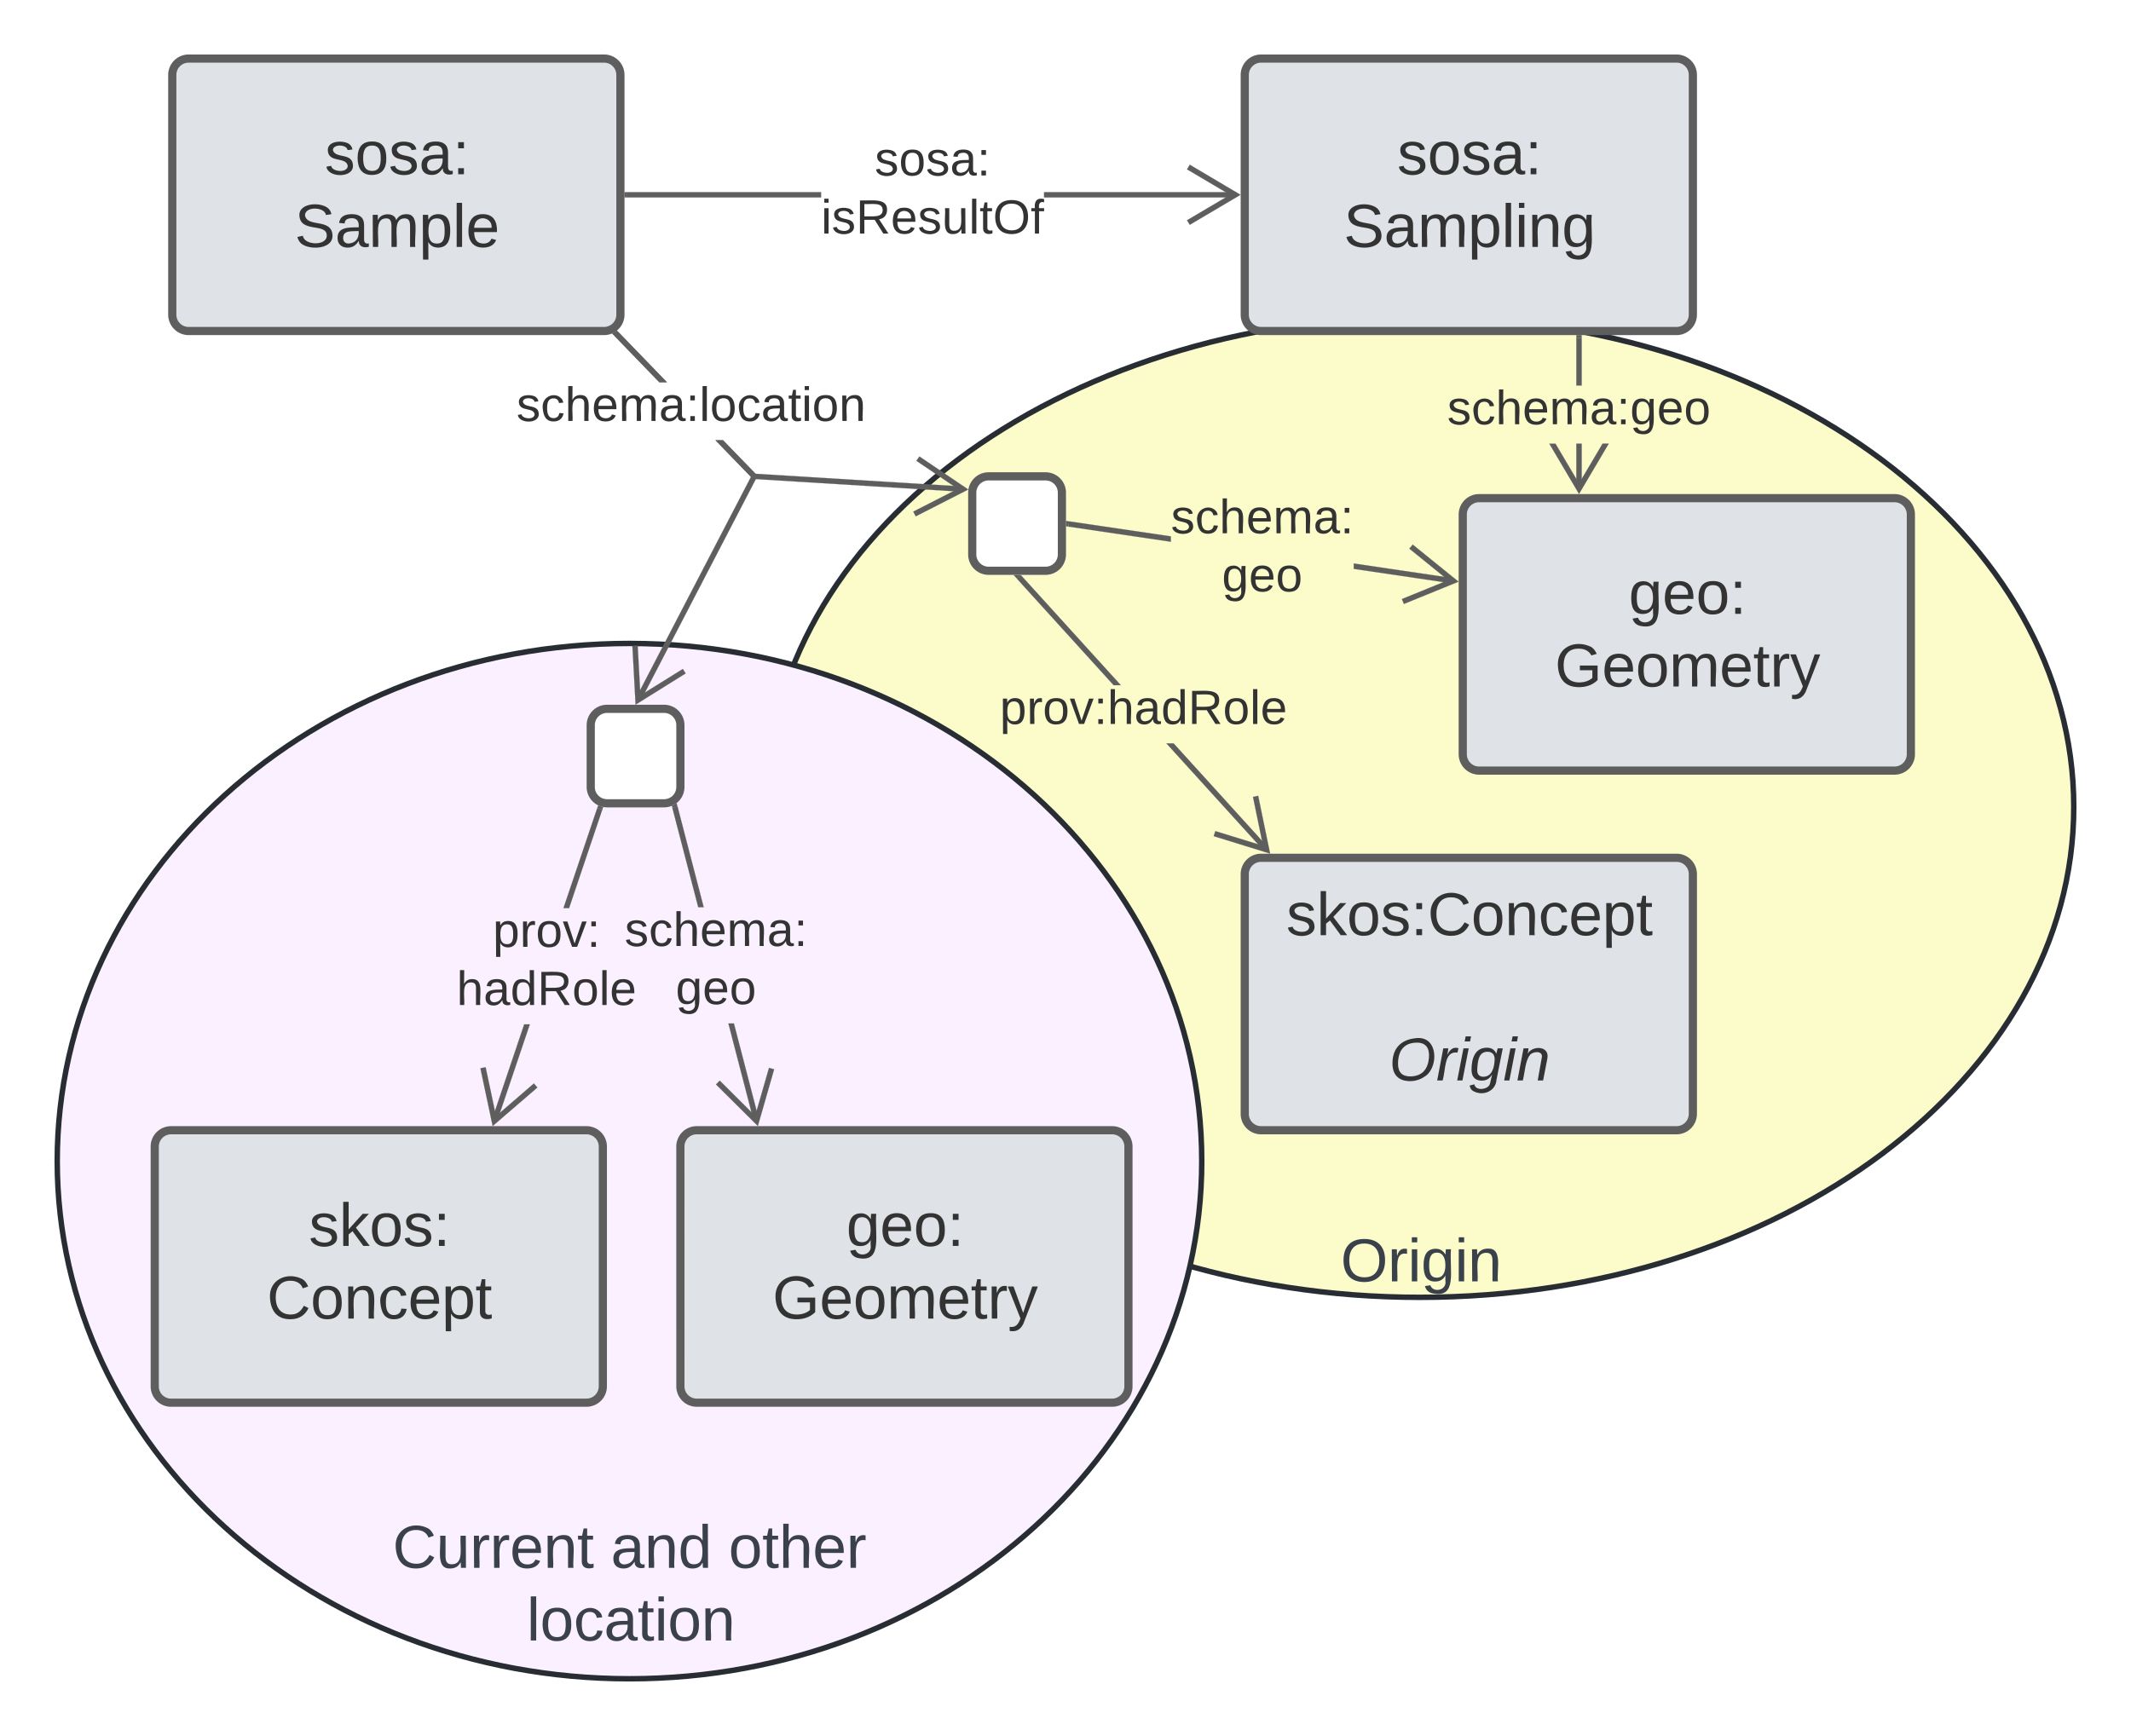 <svg xmlns="http://www.w3.org/2000/svg" xmlns:xlink="http://www.w3.org/1999/xlink" xmlns:lucid="lucid" width="782" height="637.17"><g transform="translate(-99 -843.833)" lucid:page-tab-id="1jr.oXSceHeA"><path d="M0 500h1000v1000H0z" fill="#fff"/><path d="M860 1140c0 99.4-107.45 180-240 180s-240-80.6-240-180 107.45-180 240-180 240 80.6 240 180z" stroke="#282c33" stroke-width="2" fill="#fcfcca"/><use xlink:href="#a" transform="matrix(1,0,0,1,385,965) translate(205.968 349.141)"/><path d="M540 1270c0 104.93-94.02 190-210 190s-210-85.07-210-190 94.02-190 210-190 210 85.07 210 190z" stroke="#282c33" stroke-width="2" fill="#fbf0ff"/><use xlink:href="#b" transform="matrix(1,0,0,1,125,1085) translate(118.091 334.28)"/><use xlink:href="#c" transform="matrix(1,0,0,1,125,1085) translate(198.153 334.28)"/><use xlink:href="#d" transform="matrix(1,0,0,1,125,1085) translate(241.363 334.28)"/><use xlink:href="#e" transform="matrix(1,0,0,1,125,1085) translate(167.295 360.947)"/><path d="M162.22 871.33a6 6 0 0 1 6-6h152.45a6 6 0 0 1 6 6v88a6 6 0 0 1-6 6H168.22a6 6 0 0 1-6-6z" stroke="#5e5e5e" stroke-width="3" fill="#dfe3e8"/><use xlink:href="#f" transform="matrix(1,0,0,1,167.222,870.333) translate(50.957 37.465)"/><use xlink:href="#g" transform="matrix(1,0,0,1,167.222,870.333) translate(39.907 64.132)"/><path d="M555.78 871.33a6 6 0 0 1 6-6h152.44a6 6 0 0 1 6 6v88a6 6 0 0 1-6 6H561.78a6 6 0 0 1-6-6z" stroke="#5e5e5e" stroke-width="3" fill="#dfe3e8"/><use xlink:href="#f" transform="matrix(1,0,0,1,560.778,870.333) translate(50.957 37.465)"/><use xlink:href="#h" transform="matrix(1,0,0,1,560.778,870.333) translate(31.296 64.132)"/><path d="M400.3 916.3h-71.13v-1.94h71.14zm152.16 0h-70.32v-1.94h70.32z" stroke="#5e5e5e" stroke-width=".05" fill="#5e5e5e"/><path d="M329.2 916.3h-1.03v-1.94h1.02z" fill="#5e5e5e"/><path stroke="#5e5e5e" stroke-width=".05" fill="#5e5e5e"/><path d="M554.23 915.33l-18.63 11.02-1-1.68 15.8-9.34-15.8-9.34 1-1.7z" stroke="#5e5e5e" stroke-width=".05" fill="#5e5e5e"/><use xlink:href="#i" transform="matrix(1,0,0,1,400.309,894) translate(19.684 14.222)"/><use xlink:href="#j" transform="matrix(1,0,0,1,400.309,894) translate(0.005 35.556)"/><path d="M635.78 1032.67a6 6 0 0 1 6-6h152.44a6 6 0 0 1 6 6v88a6 6 0 0 1-6 6H641.78a6 6 0 0 1-6-6z" stroke="#5e5e5e" stroke-width="3" fill="#dfe3e8"/><use xlink:href="#k" transform="matrix(1,0,0,1,640.778,1031.667) translate(55.895 37.465)"/><use xlink:href="#l" transform="matrix(1,0,0,1,640.778,1031.667) translate(28.796 64.132)"/><path d="M679.42 1023.35h-1.95v-16.68h1.95zm0-38.02h-1.95v-17.5h1.95z" stroke="#5e5e5e" stroke-width=".05" fill="#5e5e5e"/><path d="M679.42 967.86h-1.95v-1.03h1.95z" fill="#5e5e5e"/><path stroke="#5e5e5e" stroke-width=".05" fill="#5e5e5e"/><path d="M678.44 1025.12l-10.9-18.45h2.26l8.64 14.62 8.65-14.63h2.26z" stroke="#5e5e5e" stroke-width=".05" fill="#5e5e5e"/><use xlink:href="#m" transform="matrix(1,0,0,1,630.074,985.333) translate(0.005 14.222)"/><path d="M455.78 1024.67a6 6 0 0 1 6-6h20.9a6 6 0 0 1 6 6v22.66a6 6 0 0 1-6 6h-20.9a6 6 0 0 1-6-6z" stroke="#5e5e5e" stroke-width="3" fill="#fff"/><path d="M376.2 1017.72l76.4 4.7-.1 1.93-77.16-4.73-13.72-14.18h2.7zm-32.52-33.6h-2.7l-16.44-17 1.4-1.35z" stroke="#5e5e5e" stroke-width=".05" fill="#5e5e5e"/><path d="M325.95 965.8l-1.4 1.35-.92-.95.44-.18 1-.62.28-.23z" fill="#5e5e5e"/><path stroke="#5e5e5e" stroke-width=".05" fill="#5e5e5e"/><path d="M454.32 1023.5l-19.28 9.85-.9-1.74 16.35-8.34-15.2-10.3 1.1-1.6z" stroke="#5e5e5e" stroke-width=".05" fill="#5e5e5e"/><use xlink:href="#n" transform="matrix(1,0,0,1,288.525,984.106) translate(0.005 14.222)"/><path d="M555.78 1164.67a6 6 0 0 1 6-6h152.44a6 6 0 0 1 6 6v88a6 6 0 0 1-6 6H561.78a6 6 0 0 1-6-6z" stroke="#5e5e5e" stroke-width="3" fill="#dfe3e8"/><use xlink:href="#o" transform="matrix(1,0,0,1,560.778,1163.667) translate(10.247 23.403)"/><use xlink:href="#p" transform="matrix(1,0,0,1,560.778,1163.667) translate(77.5 50.069)"/><use xlink:href="#q" transform="matrix(1,0,0,1,560.778,1163.667) translate(47.963 76.736)"/><path d="M564.6 1155.16l-1.43 1.32-36.14-39.8h2.64zm-54.3-59.83h-2.63l-35.5-39.1 1.45-1.3z" stroke="#5e5e5e" stroke-width=".05" fill="#5e5e5e"/><path d="M473.63 1054.94l-1.44 1.3-1.3-1.4h2.64z" fill="#5e5e5e"/><path stroke="#5e5e5e" stroke-width=".05" fill="#5e5e5e"/><path d="M565.08 1157.13l-20.7-6.4.6-1.85 17.52 5.4-3.7-17.96 1.9-.4z" stroke="#5e5e5e" stroke-width=".05" fill="#5e5e5e"/><use xlink:href="#r" transform="matrix(1,0,0,1,465.901,1095.333) translate(0.005 14.222)"/><path d="M632.62 1056.1l-.28 1.93-36.56-5.4v-1.98zm-103.95-15.4v1.98l-37.66-5.57.3-1.92z" stroke="#5e5e5e" stroke-width=".05" fill="#5e5e5e"/><path d="M491.32 1035.2l-.28 1.9-.87-.1v-2z" fill="#5e5e5e"/><path stroke="#5e5e5e" stroke-width=".05" fill="#5e5e5e"/><path d="M634.23 1057.33l-20.05 8.17-.73-1.8 17-6.93-14.27-11.56 1.23-1.5z" stroke="#5e5e5e" stroke-width=".05" fill="#5e5e5e"/><use xlink:href="#s" transform="matrix(1,0,0,1,528.667,1025.333) translate(0.005 14.222)"/><use xlink:href="#t" transform="matrix(1,0,0,1,528.667,1025.333) translate(18.746 35.556)"/><path d="M348.67 1264.67a6 6 0 0 1 6-6H507.1a6 6 0 0 1 6 6v88a6 6 0 0 1-6 6H354.68a6 6 0 0 1-6-6z" stroke="#5e5e5e" stroke-width="3" fill="#dfe3e8"/><use xlink:href="#k" transform="matrix(1,0,0,1,353.667,1263.667) translate(55.895 37.465)"/><use xlink:href="#l" transform="matrix(1,0,0,1,353.667,1263.667) translate(28.796 64.132)"/><path d="M315.78 1110a6 6 0 0 1 6-6h20.9a6 6 0 0 1 6 6v22.67a6 6 0 0 1-6 6h-20.9a6 6 0 0 1-6-6z" stroke="#5e5e5e" stroke-width="3" fill="#fff"/><path d="M376.97 1018.5l-43.04 82.84-1.74-.9 42.4-81.6-12.98-13.4h2.7zm-33.3-34.4h-2.7l-16.44-16.97 1.4-1.36z" stroke="#5e5e5e" stroke-width=".05" fill="#5e5e5e"/><path d="M325.95 965.8l-1.4 1.35-.92-.95.44-.18 1-.62.28-.23z" fill="#5e5e5e"/><path stroke="#5e5e5e" stroke-width=".05" fill="#5e5e5e"/><path d="M334 1099.06l15.58-9.7 1.04 1.64-18.38 11.46-1.18-21.62 1.94-.1z" stroke="#5e5e5e" stroke-width=".05" fill="#5e5e5e"/><path d="M155.78 1264.67a6 6 0 0 1 6-6h152.44a6 6 0 0 1 6 6v88a6 6 0 0 1-6 6H161.78a6 6 0 0 1-6-6z" stroke="#5e5e5e" stroke-width="3" fill="#dfe3e8"/><use xlink:href="#u" transform="matrix(1,0,0,1,160.778,1263.667) translate(51.574 37.465)"/><use xlink:href="#v" transform="matrix(1,0,0,1,160.778,1263.667) translate(36.173 64.132)"/><path d="M281.28 1255.76l-1.84-.63 11.92-35.32h2.06zM320 1141.04l-12.17 36.1h-2.06l12.4-36.72z" stroke="#5e5e5e" stroke-width=".05" fill="#5e5e5e"/><path d="M319.46 1139.8l.9.22-.35 1.05-1.84-.63.35-1.03z" fill="#5e5e5e"/><path stroke="#5e5e5e" stroke-width=".05" fill="#5e5e5e"/><path d="M281.02 1253.5l13.9-12 1.27 1.5-16.4 14.12-4.5-21.18 1.92-.4z" stroke="#5e5e5e" stroke-width=".05" fill="#5e5e5e"/><g><use xlink:href="#w" transform="matrix(1,0,0,1,266.557,1177.142) translate(13.314 14.222)"/><use xlink:href="#x" transform="matrix(1,0,0,1,266.557,1177.142) translate(0.005 35.556)"/></g><path d="M377.6 1255.16l-1.9.5-9.4-36.18h2.02zm-20.37-78.34h-2l-9.5-36.47 1.9-.5z" stroke="#5e5e5e" stroke-width=".05" fill="#5e5e5e"/><path d="M347.63 1139.88l-1.88.5-.2-.8.52-.23 1-.6.22-.2z" fill="#5e5e5e"/><path stroke="#5e5e5e" stroke-width=".05" fill="#5e5e5e"/><path d="M383.08 1236.3l-5.98 20.82-15.36-15.26 1.38-1.4 13 12.95 5.08-17.63z" stroke="#5e5e5e" stroke-width=".05" fill="#5e5e5e"/><g><use xlink:href="#s" transform="matrix(1,0,0,1,328.215,1176.817) translate(0.005 14.222)"/><use xlink:href="#t" transform="matrix(1,0,0,1,328.215,1176.817) translate(18.746 35.556)"/></g><defs><path fill="#3a414a" d="M140-251c81 0 123 46 123 126C263-46 219 4 140 4 59 4 17-45 17-125s42-126 123-126zm0 227c63 0 89-41 89-101s-29-99-89-99c-61 0-89 39-89 99S79-25 140-24" id="y"/><path fill="#3a414a" d="M114-163C36-179 61-72 57 0H25l-1-190h30c1 12-1 29 2 39 6-27 23-49 58-41v29" id="z"/><path fill="#3a414a" d="M24-231v-30h32v30H24zM24 0v-190h32V0H24" id="A"/><path fill="#3a414a" d="M177-190C167-65 218 103 67 71c-23-6-38-20-44-43l32-5c15 47 100 32 89-28v-30C133-14 115 1 83 1 29 1 15-40 15-95c0-56 16-97 71-98 29-1 48 16 59 35 1-10 0-23 2-32h30zM94-22c36 0 50-32 50-73 0-42-14-75-50-75-39 0-46 34-46 75s6 73 46 73" id="B"/><path fill="#3a414a" d="M117-194c89-4 53 116 60 194h-32v-121c0-31-8-49-39-48C34-167 62-67 57 0H25l-1-190h30c1 10-1 24 2 32 11-22 29-35 61-36" id="C"/><g id="a"><use transform="matrix(0.062,0,0,0.062,0,0)" xlink:href="#y"/><use transform="matrix(0.062,0,0,0.062,17.284,0)" xlink:href="#z"/><use transform="matrix(0.062,0,0,0.062,24.63,0)" xlink:href="#A"/><use transform="matrix(0.062,0,0,0.062,29.506,0)" xlink:href="#B"/><use transform="matrix(0.062,0,0,0.062,41.852,0)" xlink:href="#A"/><use transform="matrix(0.062,0,0,0.062,46.728,0)" xlink:href="#C"/></g><path fill="#3a414a" d="M212-179c-10-28-35-45-73-45-59 0-87 40-87 99 0 60 29 101 89 101 43 0 62-24 78-52l27 14C228-24 195 4 139 4 59 4 22-46 18-125c-6-104 99-153 187-111 19 9 31 26 39 46" id="D"/><path fill="#3a414a" d="M84 4C-5 8 30-112 23-190h32v120c0 31 7 50 39 49 72-2 45-101 50-169h31l1 190h-30c-1-10 1-25-2-33-11 22-28 36-60 37" id="E"/><path fill="#3a414a" d="M100-194c63 0 86 42 84 106H49c0 40 14 67 53 68 26 1 43-12 49-29l28 8c-11 28-37 45-77 45C44 4 14-33 15-96c1-61 26-98 85-98zm52 81c6-60-76-77-97-28-3 7-6 17-6 28h103" id="F"/><path fill="#3a414a" d="M59-47c-2 24 18 29 38 22v24C64 9 27 4 27-40v-127H5v-23h24l9-43h21v43h35v23H59v120" id="G"/><g id="b"><use transform="matrix(0.062,0,0,0.062,0,0)" xlink:href="#D"/><use transform="matrix(0.062,0,0,0.062,15.988,0)" xlink:href="#E"/><use transform="matrix(0.062,0,0,0.062,28.333,0)" xlink:href="#z"/><use transform="matrix(0.062,0,0,0.062,35.679,0)" xlink:href="#z"/><use transform="matrix(0.062,0,0,0.062,43.025,0)" xlink:href="#F"/><use transform="matrix(0.062,0,0,0.062,55.37,0)" xlink:href="#C"/><use transform="matrix(0.062,0,0,0.062,67.716,0)" xlink:href="#G"/></g><path fill="#3a414a" d="M141-36C126-15 110 5 73 4 37 3 15-17 15-53c-1-64 63-63 125-63 3-35-9-54-41-54-24 1-41 7-42 31l-33-3c5-37 33-52 76-52 45 0 72 20 72 64v82c-1 20 7 32 28 27v20c-31 9-61-2-59-35zM48-53c0 20 12 33 32 33 41-3 63-29 60-74-43 2-92-5-92 41" id="H"/><path fill="#3a414a" d="M85-194c31 0 48 13 60 33l-1-100h32l1 261h-30c-2-10 0-23-3-31C134-8 116 4 85 4 32 4 16-35 15-94c0-66 23-100 70-100zm9 24c-40 0-46 34-46 75 0 40 6 74 45 74 42 0 51-32 51-76 0-42-9-74-50-73" id="I"/><g id="c"><use transform="matrix(0.062,0,0,0.062,0,0)" xlink:href="#H"/><use transform="matrix(0.062,0,0,0.062,12.346,0)" xlink:href="#C"/><use transform="matrix(0.062,0,0,0.062,24.691,0)" xlink:href="#I"/></g><path fill="#3a414a" d="M100-194c62-1 85 37 85 99 1 63-27 99-86 99S16-35 15-95c0-66 28-99 85-99zM99-20c44 1 53-31 53-75 0-43-8-75-51-75s-53 32-53 75 10 74 51 75" id="J"/><path fill="#3a414a" d="M106-169C34-169 62-67 57 0H25v-261h32l-1 103c12-21 28-36 61-36 89 0 53 116 60 194h-32v-121c2-32-8-49-39-48" id="K"/><g id="d"><use transform="matrix(0.062,0,0,0.062,0,0)" xlink:href="#J"/><use transform="matrix(0.062,0,0,0.062,12.346,0)" xlink:href="#G"/><use transform="matrix(0.062,0,0,0.062,18.519,0)" xlink:href="#K"/><use transform="matrix(0.062,0,0,0.062,30.864,0)" xlink:href="#F"/><use transform="matrix(0.062,0,0,0.062,43.21,0)" xlink:href="#z"/></g><path fill="#3a414a" d="M24 0v-261h32V0H24" id="L"/><path fill="#3a414a" d="M96-169c-40 0-48 33-48 73s9 75 48 75c24 0 41-14 43-38l32 2c-6 37-31 61-74 61-59 0-76-41-82-99-10-93 101-131 147-64 4 7 5 14 7 22l-32 3c-4-21-16-35-41-35" id="M"/><g id="e"><use transform="matrix(0.062,0,0,0.062,0,0)" xlink:href="#L"/><use transform="matrix(0.062,0,0,0.062,4.877,0)" xlink:href="#J"/><use transform="matrix(0.062,0,0,0.062,17.222,0)" xlink:href="#M"/><use transform="matrix(0.062,0,0,0.062,28.333,0)" xlink:href="#H"/><use transform="matrix(0.062,0,0,0.062,40.679,0)" xlink:href="#G"/><use transform="matrix(0.062,0,0,0.062,46.852,0)" xlink:href="#A"/><use transform="matrix(0.062,0,0,0.062,51.728,0)" xlink:href="#J"/><use transform="matrix(0.062,0,0,0.062,64.074,0)" xlink:href="#C"/></g><path fill="#333" d="M135-143c-3-34-86-38-87 0 15 53 115 12 119 90S17 21 10-45l28-5c4 36 97 45 98 0-10-56-113-15-118-90-4-57 82-63 122-42 12 7 21 19 24 35" id="N"/><path fill="#333" d="M100-194c62-1 85 37 85 99 1 63-27 99-86 99S16-35 15-95c0-66 28-99 85-99zM99-20c44 1 53-31 53-75 0-43-8-75-51-75s-53 32-53 75 10 74 51 75" id="O"/><path fill="#333" d="M141-36C126-15 110 5 73 4 37 3 15-17 15-53c-1-64 63-63 125-63 3-35-9-54-41-54-24 1-41 7-42 31l-33-3c5-37 33-52 76-52 45 0 72 20 72 64v82c-1 20 7 32 28 27v20c-31 9-61-2-59-35zM48-53c0 20 12 33 32 33 41-3 63-29 60-74-43 2-92-5-92 41" id="P"/><path fill="#333" d="M33-154v-36h34v36H33zM33 0v-36h34V0H33" id="Q"/><g id="f"><use transform="matrix(0.062,0,0,0.062,0,0)" xlink:href="#N"/><use transform="matrix(0.062,0,0,0.062,11.111,0)" xlink:href="#O"/><use transform="matrix(0.062,0,0,0.062,23.457,0)" xlink:href="#N"/><use transform="matrix(0.062,0,0,0.062,34.568,0)" xlink:href="#P"/><use transform="matrix(0.062,0,0,0.062,46.914,0)" xlink:href="#Q"/></g><path fill="#333" d="M185-189c-5-48-123-54-124 2 14 75 158 14 163 119 3 78-121 87-175 55-17-10-28-26-33-46l33-7c5 56 141 63 141-1 0-78-155-14-162-118-5-82 145-84 179-34 5 7 8 16 11 25" id="R"/><path fill="#333" d="M210-169c-67 3-38 105-44 169h-31v-121c0-29-5-50-35-48C34-165 62-65 56 0H25l-1-190h30c1 10-1 24 2 32 10-44 99-50 107 0 11-21 27-35 58-36 85-2 47 119 55 194h-31v-121c0-29-5-49-35-48" id="S"/><path fill="#333" d="M115-194c55 1 70 41 70 98S169 2 115 4C84 4 66-9 55-30l1 105H24l-1-265h31l2 30c10-21 28-34 59-34zm-8 174c40 0 45-34 45-75s-6-73-45-74c-42 0-51 32-51 76 0 43 10 73 51 73" id="T"/><path fill="#333" d="M24 0v-261h32V0H24" id="U"/><path fill="#333" d="M100-194c63 0 86 42 84 106H49c0 40 14 67 53 68 26 1 43-12 49-29l28 8c-11 28-37 45-77 45C44 4 14-33 15-96c1-61 26-98 85-98zm52 81c6-60-76-77-97-28-3 7-6 17-6 28h103" id="V"/><g id="g"><use transform="matrix(0.062,0,0,0.062,0,0)" xlink:href="#R"/><use transform="matrix(0.062,0,0,0.062,14.815,0)" xlink:href="#P"/><use transform="matrix(0.062,0,0,0.062,27.16,0)" xlink:href="#S"/><use transform="matrix(0.062,0,0,0.062,45.617,0)" xlink:href="#T"/><use transform="matrix(0.062,0,0,0.062,57.963,0)" xlink:href="#U"/><use transform="matrix(0.062,0,0,0.062,62.84,0)" xlink:href="#V"/></g><path fill="#333" d="M24-231v-30h32v30H24zM24 0v-190h32V0H24" id="W"/><path fill="#333" d="M117-194c89-4 53 116 60 194h-32v-121c0-31-8-49-39-48C34-167 62-67 57 0H25l-1-190h30c1 10-1 24 2 32 11-22 29-35 61-36" id="X"/><path fill="#333" d="M177-190C167-65 218 103 67 71c-23-6-38-20-44-43l32-5c15 47 100 32 89-28v-30C133-14 115 1 83 1 29 1 15-40 15-95c0-56 16-97 71-98 29-1 48 16 59 35 1-10 0-23 2-32h30zM94-22c36 0 50-32 50-73 0-42-14-75-50-75-39 0-46 34-46 75s6 73 46 73" id="Y"/><g id="h"><use transform="matrix(0.062,0,0,0.062,0,0)" xlink:href="#R"/><use transform="matrix(0.062,0,0,0.062,14.815,0)" xlink:href="#P"/><use transform="matrix(0.062,0,0,0.062,27.16,0)" xlink:href="#S"/><use transform="matrix(0.062,0,0,0.062,45.617,0)" xlink:href="#T"/><use transform="matrix(0.062,0,0,0.062,57.963,0)" xlink:href="#U"/><use transform="matrix(0.062,0,0,0.062,62.84,0)" xlink:href="#W"/><use transform="matrix(0.062,0,0,0.062,67.716,0)" xlink:href="#X"/><use transform="matrix(0.062,0,0,0.062,80.062,0)" xlink:href="#Y"/></g><g id="i"><use transform="matrix(0.049,0,0,0.049,0,0)" xlink:href="#N"/><use transform="matrix(0.049,0,0,0.049,8.889,0)" xlink:href="#O"/><use transform="matrix(0.049,0,0,0.049,18.765,0)" xlink:href="#N"/><use transform="matrix(0.049,0,0,0.049,27.654,0)" xlink:href="#P"/><use transform="matrix(0.049,0,0,0.049,37.531,0)" xlink:href="#Q"/></g><path fill="#333" d="M233-177c-1 41-23 64-60 70L243 0h-38l-65-103H63V0H30v-248c88 3 205-21 203 71zM63-129c60-2 137 13 137-47 0-61-80-42-137-45v92" id="Z"/><path fill="#333" d="M84 4C-5 8 30-112 23-190h32v120c0 31 7 50 39 49 72-2 45-101 50-169h31l1 190h-30c-1-10 1-25-2-33-11 22-28 36-60 37" id="aa"/><path fill="#333" d="M59-47c-2 24 18 29 38 22v24C64 9 27 4 27-40v-127H5v-23h24l9-43h21v43h35v23H59v120" id="ab"/><path fill="#333" d="M140-251c81 0 123 46 123 126C263-46 219 4 140 4 59 4 17-45 17-125s42-126 123-126zm0 227c63 0 89-41 89-101s-29-99-89-99c-61 0-89 39-89 99S79-25 140-24" id="ac"/><path fill="#333" d="M101-234c-31-9-42 10-38 44h38v23H63V0H32v-167H5v-23h27c-7-52 17-82 69-68v24" id="ad"/><g id="j"><use transform="matrix(0.049,0,0,0.049,0,0)" xlink:href="#W"/><use transform="matrix(0.049,0,0,0.049,3.901,0)" xlink:href="#N"/><use transform="matrix(0.049,0,0,0.049,12.79,0)" xlink:href="#Z"/><use transform="matrix(0.049,0,0,0.049,25.58,0)" xlink:href="#V"/><use transform="matrix(0.049,0,0,0.049,35.457,0)" xlink:href="#N"/><use transform="matrix(0.049,0,0,0.049,44.346,0)" xlink:href="#aa"/><use transform="matrix(0.049,0,0,0.049,54.222,0)" xlink:href="#U"/><use transform="matrix(0.049,0,0,0.049,58.123,0)" xlink:href="#ab"/><use transform="matrix(0.049,0,0,0.049,63.062,0)" xlink:href="#ac"/><use transform="matrix(0.049,0,0,0.049,76.889,0)" xlink:href="#ad"/></g><g id="k"><use transform="matrix(0.062,0,0,0.062,0,0)" xlink:href="#Y"/><use transform="matrix(0.062,0,0,0.062,12.346,0)" xlink:href="#V"/><use transform="matrix(0.062,0,0,0.062,24.691,0)" xlink:href="#O"/><use transform="matrix(0.062,0,0,0.062,37.037,0)" xlink:href="#Q"/></g><path fill="#333" d="M143 4C61 4 22-44 18-125c-5-107 100-154 193-111 17 8 29 25 37 43l-32 9c-13-25-37-40-76-40-61 0-88 39-88 99 0 61 29 100 91 101 35 0 62-11 79-27v-45h-74v-28h105v86C228-13 192 4 143 4" id="ae"/><path fill="#333" d="M114-163C36-179 61-72 57 0H25l-1-190h30c1 12-1 29 2 39 6-27 23-49 58-41v29" id="af"/><path fill="#333" d="M179-190L93 31C79 59 56 82 12 73V49c39 6 53-20 64-50L1-190h34L92-34l54-156h33" id="ag"/><g id="l"><use transform="matrix(0.062,0,0,0.062,0,0)" xlink:href="#ae"/><use transform="matrix(0.062,0,0,0.062,17.284,0)" xlink:href="#V"/><use transform="matrix(0.062,0,0,0.062,29.63,0)" xlink:href="#O"/><use transform="matrix(0.062,0,0,0.062,41.975,0)" xlink:href="#S"/><use transform="matrix(0.062,0,0,0.062,60.432,0)" xlink:href="#V"/><use transform="matrix(0.062,0,0,0.062,72.778,0)" xlink:href="#ab"/><use transform="matrix(0.062,0,0,0.062,78.951,0)" xlink:href="#af"/><use transform="matrix(0.062,0,0,0.062,86.296,0)" xlink:href="#ag"/></g><path fill="#333" d="M96-169c-40 0-48 33-48 73s9 75 48 75c24 0 41-14 43-38l32 2c-6 37-31 61-74 61-59 0-76-41-82-99-10-93 101-131 147-64 4 7 5 14 7 22l-32 3c-4-21-16-35-41-35" id="ah"/><path fill="#333" d="M106-169C34-169 62-67 57 0H25v-261h32l-1 103c12-21 28-36 61-36 89 0 53 116 60 194h-32v-121c2-32-8-49-39-48" id="ai"/><g id="m"><use transform="matrix(0.049,0,0,0.049,0,0)" xlink:href="#N"/><use transform="matrix(0.049,0,0,0.049,8.889,0)" xlink:href="#ah"/><use transform="matrix(0.049,0,0,0.049,17.778,0)" xlink:href="#ai"/><use transform="matrix(0.049,0,0,0.049,27.654,0)" xlink:href="#V"/><use transform="matrix(0.049,0,0,0.049,37.531,0)" xlink:href="#S"/><use transform="matrix(0.049,0,0,0.049,52.296,0)" xlink:href="#P"/><use transform="matrix(0.049,0,0,0.049,62.173,0)" xlink:href="#Q"/><use transform="matrix(0.049,0,0,0.049,67.111,0)" xlink:href="#Y"/><use transform="matrix(0.049,0,0,0.049,76.988,0)" xlink:href="#V"/><use transform="matrix(0.049,0,0,0.049,86.864,0)" xlink:href="#O"/></g><g id="n"><use transform="matrix(0.049,0,0,0.049,0,0)" xlink:href="#N"/><use transform="matrix(0.049,0,0,0.049,8.889,0)" xlink:href="#ah"/><use transform="matrix(0.049,0,0,0.049,17.778,0)" xlink:href="#ai"/><use transform="matrix(0.049,0,0,0.049,27.654,0)" xlink:href="#V"/><use transform="matrix(0.049,0,0,0.049,37.531,0)" xlink:href="#S"/><use transform="matrix(0.049,0,0,0.049,52.296,0)" xlink:href="#P"/><use transform="matrix(0.049,0,0,0.049,62.173,0)" xlink:href="#Q"/><use transform="matrix(0.049,0,0,0.049,67.111,0)" xlink:href="#U"/><use transform="matrix(0.049,0,0,0.049,71.012,0)" xlink:href="#O"/><use transform="matrix(0.049,0,0,0.049,80.889,0)" xlink:href="#ah"/><use transform="matrix(0.049,0,0,0.049,89.778,0)" xlink:href="#P"/><use transform="matrix(0.049,0,0,0.049,99.654,0)" xlink:href="#ab"/><use transform="matrix(0.049,0,0,0.049,104.593,0)" xlink:href="#W"/><use transform="matrix(0.049,0,0,0.049,108.494,0)" xlink:href="#O"/><use transform="matrix(0.049,0,0,0.049,118.37,0)" xlink:href="#X"/></g><path fill="#333" d="M143 0L79-87 56-68V0H24v-261h32v163l83-92h37l-77 82L181 0h-38" id="aj"/><path fill="#333" d="M212-179c-10-28-35-45-73-45-59 0-87 40-87 99 0 60 29 101 89 101 43 0 62-24 78-52l27 14C228-24 195 4 139 4 59 4 22-46 18-125c-6-104 99-153 187-111 19 9 31 26 39 46" id="ak"/><g id="o"><use transform="matrix(0.062,0,0,0.062,0,0)" xlink:href="#N"/><use transform="matrix(0.062,0,0,0.062,11.111,0)" xlink:href="#aj"/><use transform="matrix(0.062,0,0,0.062,22.222,0)" xlink:href="#O"/><use transform="matrix(0.062,0,0,0.062,34.568,0)" xlink:href="#N"/><use transform="matrix(0.062,0,0,0.062,45.679,0)" xlink:href="#Q"/><use transform="matrix(0.062,0,0,0.062,51.852,0)" xlink:href="#ak"/><use transform="matrix(0.062,0,0,0.062,67.84,0)" xlink:href="#O"/><use transform="matrix(0.062,0,0,0.062,80.185,0)" xlink:href="#X"/><use transform="matrix(0.062,0,0,0.062,92.531,0)" xlink:href="#ah"/><use transform="matrix(0.062,0,0,0.062,103.642,0)" xlink:href="#V"/><use transform="matrix(0.062,0,0,0.062,115.988,0)" xlink:href="#T"/><use transform="matrix(0.062,0,0,0.062,128.333,0)" xlink:href="#ab"/></g><path fill="#333" d="M20-101c0-91 52-143 145-150 126-9 127 168 53 223-23 17-55 32-93 32C57 4 20-33 20-101zm216-33c5-57-18-91-73-90-77 1-110 51-110 125 0 49 23 75 73 75 72-1 104-45 110-110" id="al"/><path fill="#333" d="M66-151c12-25 30-51 66-40l-6 26C45-176 58-65 38 0H6l36-190h30" id="am"/><path fill="#333" d="M50-231l6-30h32l-6 30H50zM6 0l37-190h31L37 0H6" id="an"/><path fill="#333" d="M103-194c29 0 47 14 56 36 2-11 5-23 8-32h30L160-5C157 61 82 97 21 62 9 55 4 45 1 30l28-7c7 42 83 31 92-3 4-16 9-38 13-55-13 20-29 36-62 36-40 0-60-25-60-64 0-71 23-131 91-131zm4 24c-53 0-58 54-61 104-2 27 10 44 36 44 49 0 65-50 67-102 1-29-15-46-42-46" id="ao"/><path fill="#333" d="M67-158c22-48 132-52 116 29L158 0h-32l25-140c3-38-53-32-70-12C52-117 51-52 38 0H6l36-190h30" id="ap"/><g id="q"><use transform="matrix(0.062,0,0,0.062,0,0)" xlink:href="#al"/><use transform="matrix(0.062,0,0,0.062,17.284,0)" xlink:href="#am"/><use transform="matrix(0.062,0,0,0.062,24.63,0)" xlink:href="#an"/><use transform="matrix(0.062,0,0,0.062,29.506,0)" xlink:href="#ao"/><use transform="matrix(0.062,0,0,0.062,41.852,0)" xlink:href="#an"/><use transform="matrix(0.062,0,0,0.062,46.728,0)" xlink:href="#ap"/></g><path fill="#333" d="M108 0H70L1-190h34L89-25l56-165h34" id="aq"/><path fill="#333" d="M85-194c31 0 48 13 60 33l-1-100h32l1 261h-30c-2-10 0-23-3-31C134-8 116 4 85 4 32 4 16-35 15-94c0-66 23-100 70-100zm9 24c-40 0-46 34-46 75 0 40 6 74 45 74 42 0 51-32 51-76 0-42-9-74-50-73" id="ar"/><g id="r"><use transform="matrix(0.049,0,0,0.049,0,0)" xlink:href="#T"/><use transform="matrix(0.049,0,0,0.049,9.877,0)" xlink:href="#af"/><use transform="matrix(0.049,0,0,0.049,15.753,0)" xlink:href="#O"/><use transform="matrix(0.049,0,0,0.049,25.63,0)" xlink:href="#aq"/><use transform="matrix(0.049,0,0,0.049,34.519,0)" xlink:href="#Q"/><use transform="matrix(0.049,0,0,0.049,39.457,0)" xlink:href="#ai"/><use transform="matrix(0.049,0,0,0.049,49.333,0)" xlink:href="#P"/><use transform="matrix(0.049,0,0,0.049,59.21,0)" xlink:href="#ar"/><use transform="matrix(0.049,0,0,0.049,69.086,0)" xlink:href="#Z"/><use transform="matrix(0.049,0,0,0.049,81.877,0)" xlink:href="#O"/><use transform="matrix(0.049,0,0,0.049,91.753,0)" xlink:href="#U"/><use transform="matrix(0.049,0,0,0.049,95.654,0)" xlink:href="#V"/></g><g id="s"><use transform="matrix(0.049,0,0,0.049,0,0)" xlink:href="#N"/><use transform="matrix(0.049,0,0,0.049,8.889,0)" xlink:href="#ah"/><use transform="matrix(0.049,0,0,0.049,17.778,0)" xlink:href="#ai"/><use transform="matrix(0.049,0,0,0.049,27.654,0)" xlink:href="#V"/><use transform="matrix(0.049,0,0,0.049,37.531,0)" xlink:href="#S"/><use transform="matrix(0.049,0,0,0.049,52.296,0)" xlink:href="#P"/><use transform="matrix(0.049,0,0,0.049,62.173,0)" xlink:href="#Q"/></g><g id="t"><use transform="matrix(0.049,0,0,0.049,0,0)" xlink:href="#Y"/><use transform="matrix(0.049,0,0,0.049,9.877,0)" xlink:href="#V"/><use transform="matrix(0.049,0,0,0.049,19.753,0)" xlink:href="#O"/></g><g id="u"><use transform="matrix(0.062,0,0,0.062,0,0)" xlink:href="#N"/><use transform="matrix(0.062,0,0,0.062,11.111,0)" xlink:href="#aj"/><use transform="matrix(0.062,0,0,0.062,22.222,0)" xlink:href="#O"/><use transform="matrix(0.062,0,0,0.062,34.568,0)" xlink:href="#N"/><use transform="matrix(0.062,0,0,0.062,45.679,0)" xlink:href="#Q"/></g><g id="v"><use transform="matrix(0.062,0,0,0.062,0,0)" xlink:href="#ak"/><use transform="matrix(0.062,0,0,0.062,15.988,0)" xlink:href="#O"/><use transform="matrix(0.062,0,0,0.062,28.333,0)" xlink:href="#X"/><use transform="matrix(0.062,0,0,0.062,40.679,0)" xlink:href="#ah"/><use transform="matrix(0.062,0,0,0.062,51.79,0)" xlink:href="#V"/><use transform="matrix(0.062,0,0,0.062,64.136,0)" xlink:href="#T"/><use transform="matrix(0.062,0,0,0.062,76.481,0)" xlink:href="#ab"/></g><g id="w"><use transform="matrix(0.049,0,0,0.049,0,0)" xlink:href="#T"/><use transform="matrix(0.049,0,0,0.049,9.877,0)" xlink:href="#af"/><use transform="matrix(0.049,0,0,0.049,15.753,0)" xlink:href="#O"/><use transform="matrix(0.049,0,0,0.049,25.63,0)" xlink:href="#aq"/><use transform="matrix(0.049,0,0,0.049,34.519,0)" xlink:href="#Q"/></g><g id="x"><use transform="matrix(0.049,0,0,0.049,0,0)" xlink:href="#ai"/><use transform="matrix(0.049,0,0,0.049,9.877,0)" xlink:href="#P"/><use transform="matrix(0.049,0,0,0.049,19.753,0)" xlink:href="#ar"/><use transform="matrix(0.049,0,0,0.049,29.63,0)" xlink:href="#Z"/><use transform="matrix(0.049,0,0,0.049,42.42,0)" xlink:href="#O"/><use transform="matrix(0.049,0,0,0.049,52.296,0)" xlink:href="#U"/><use transform="matrix(0.049,0,0,0.049,56.198,0)" xlink:href="#V"/></g></defs></g></svg>